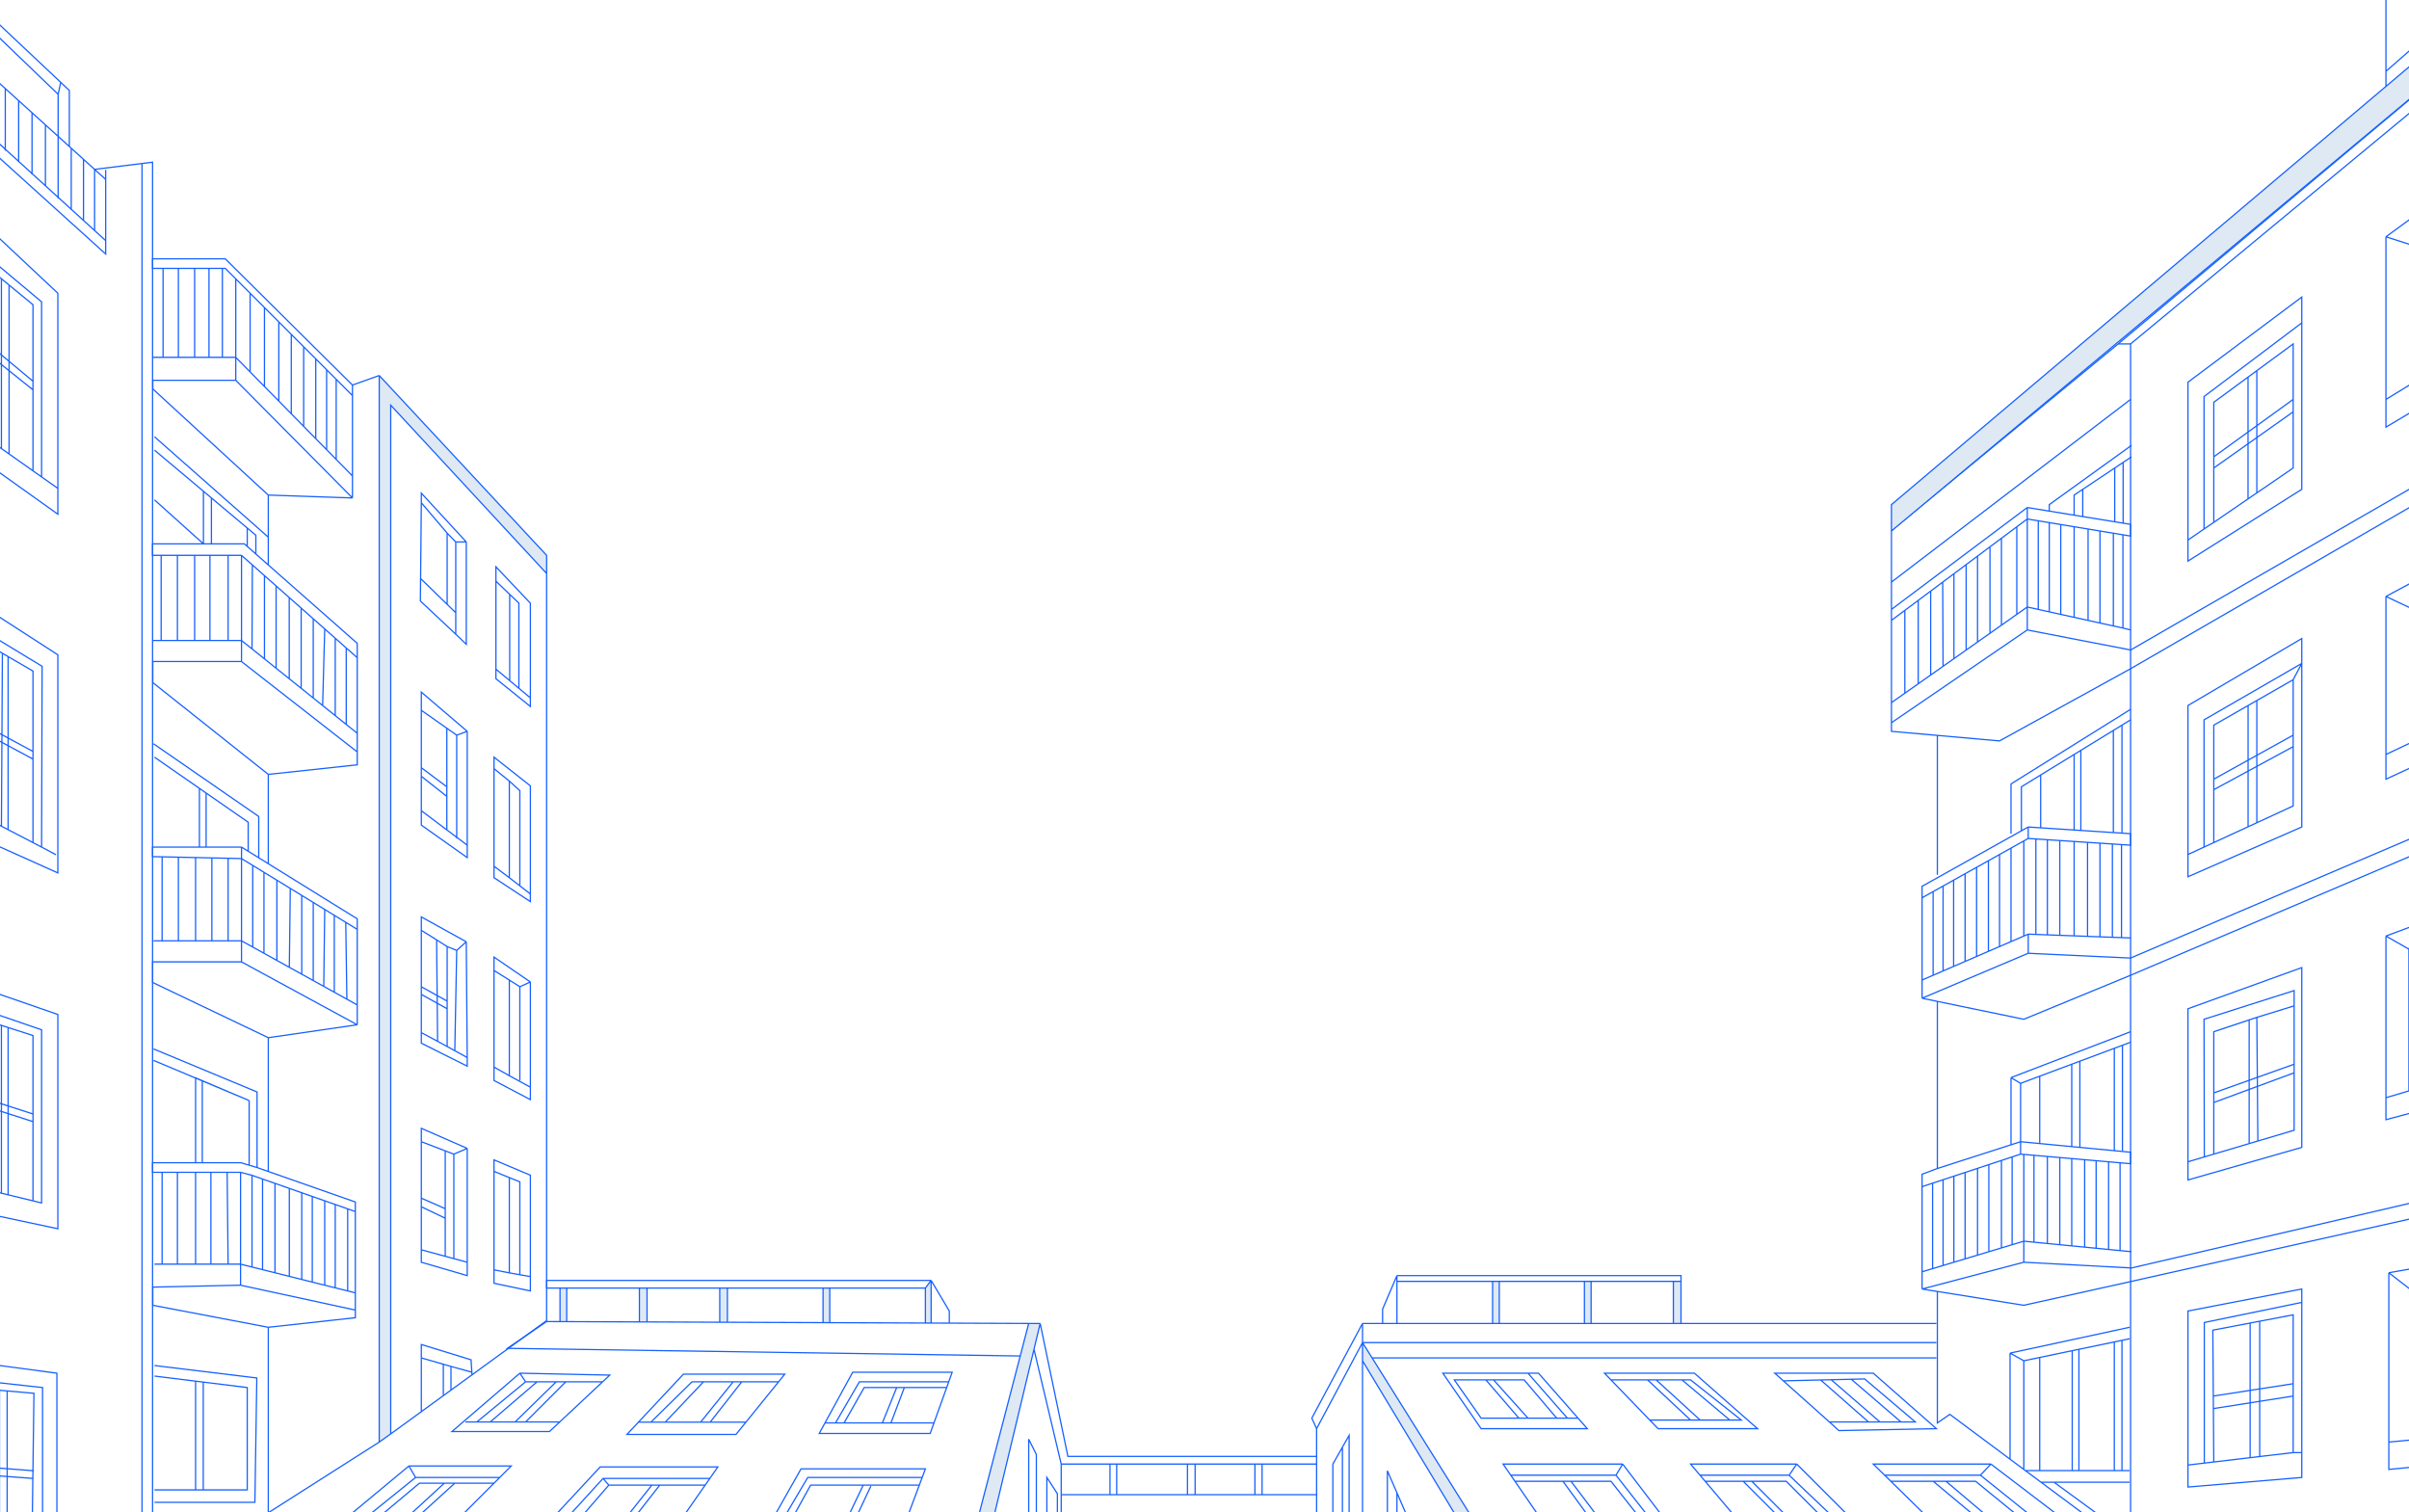 <svg width="1440" height="904" viewBox="0 0 1440 904" fill="none" xmlns="http://www.w3.org/2000/svg">
<path opacity="0.2" d="M1529.91 -109.087V1013.09H-115.986V-109.087H1529.91Z" stroke="#1560FF" stroke-width="0.743"/>
<path d="M244.417 876.239H305.594L298.733 883.1M244.417 876.239L184.523 925.981M244.417 876.239L248.419 883.1M184.523 925.981L176.95 932.27H249.562L255.852 925.981M184.523 925.981H195.246M255.852 925.981H228.408M255.852 925.981L295.302 886.53M228.408 925.981L271.861 886.53M228.408 925.981H222.69M222.69 925.981L265.571 886.53M222.69 925.981H203.606M203.606 925.981L250.706 886.53H295.302M203.606 925.981H195.246M295.302 886.53L298.733 883.1M195.246 925.981L248.419 883.1M248.419 883.1H298.733" stroke="#1560FF" stroke-width="0.743"/>
<path d="M1273.57 917.405V205.575L1532 -8.259M1130.63 317.067L1266.13 205.575L1532 -17.407" stroke="#1560FF" stroke-width="0.743"/>
<path d="M279.293 686.418L251.849 674.411V682.415M279.293 686.418V754.456M279.293 686.418L271.289 689.848M279.293 754.456V762.46L251.849 754.456V747.023M279.293 754.456L271.289 752.288M251.849 747.023L266.143 750.894M251.849 747.023V721.294M271.289 752.288V689.848M271.289 752.288L266.143 750.894M271.289 689.848L266.143 687.881M251.849 682.415L266.143 687.881M251.849 682.415V716.149M266.143 687.881V722.438M266.143 750.894V728.155M266.143 728.155L251.849 721.294M266.143 728.155V722.438M251.849 721.294V716.149M266.143 722.438L251.849 716.149" stroke="#1560FF" stroke-width="0.743"/>
<path d="M278.722 323.928V385.105L272.432 379.073M278.722 323.928L251.849 294.769V300.486M278.722 323.928H272.432M272.432 379.073L251.278 359.223L251.849 300.486M272.432 379.073V366.237M272.432 323.928L267.287 318.647M272.432 323.928V366.237M251.849 300.486L267.287 318.647M267.287 361.231V318.647M272.432 366.237L251.278 345.654" stroke="#1560FF" stroke-width="0.743"/>
<path d="M295.302 700.14V693.279L317.029 702.427V763.032M295.302 700.14V759.03M295.302 700.14L304.45 703.867M310.74 761.889V706.429L304.45 703.867M317.029 763.032L304.45 760.809M317.029 763.032V767.035V771.609L295.302 767.035V759.03M295.302 759.03L304.45 760.809M304.45 760.809V703.867" stroke="#1560FF" stroke-width="0.743"/>
<path d="M295.302 459.433V452.572L317.029 469.724V534.332M295.302 459.433V517.751M295.302 459.433L304.45 466.866M310.74 529.186V472.583L304.45 466.866M317.029 534.332L304.45 524.612M317.029 534.332V538.906L295.302 524.612V517.751M295.302 517.751L304.45 524.612M304.45 524.612V466.866" stroke="#1560FF" stroke-width="0.743"/>
<path d="M317.029 586.933L295.302 572.068V580.072M317.029 586.933V649.826M317.029 586.933L310.74 589.792M295.302 580.072V637.819M295.302 580.072L304.45 585.79M310.74 589.792V645.823M310.74 589.792L304.45 585.79M317.029 649.826L304.45 642.965M317.029 649.826V645.823V657.258L295.302 645.823V637.819M295.302 637.819L304.45 642.965M304.45 642.965V585.79" stroke="#1560FF" stroke-width="0.743"/>
<path d="M278.722 562.92L251.849 548.054V556.059M278.722 562.92L279.293 632.102M278.722 562.92L273.004 568.065M251.849 556.059L260.997 561.776M251.849 556.059V589.792M267.287 565.778L260.997 561.776M267.287 565.778L273.004 568.065M267.287 565.778V598.368M267.287 625.241V602.942M279.293 632.102V637.247L251.849 623.525V617.236M279.293 632.102L271.861 628.025M251.849 617.236L261.569 622.382M251.849 617.236V594.366M261.569 622.382L260.997 561.776M261.569 622.382L271.861 628.025M273.004 568.065L271.861 628.025M267.287 602.942L251.849 594.366M267.287 602.942V598.368M251.849 594.366V589.792M267.287 598.368L251.849 589.792" stroke="#1560FF" stroke-width="0.743"/>
<path d="M-39.172 239.881V254.746L34.584 307.347V291.91M-39.172 239.881V106.091L34.584 175.273V291.91M-39.172 239.881L-31.739 245.124M34.584 291.91L24.864 285.053M24.864 285.053V180.419L-31.739 132.963V139.824M24.864 285.053L19.719 281.423M-31.739 245.124V191.854M-31.739 245.124L0.851 268.114M-31.739 191.854L19.719 233.02M-31.739 191.854V184.993M19.719 227.874L-31.739 184.993M-31.739 184.993V139.824M-31.739 139.824L0.851 166.62M19.719 281.423V182.134L5.425 170.381M19.719 281.423L5.425 271.34M0.851 166.62C0.851 206.256 0.851 228.478 0.851 268.114M0.851 166.62L5.425 170.381M0.851 268.114L5.425 271.34M5.425 271.34V170.381" stroke="#1560FF" stroke-width="0.743"/>
<path d="M226.693 224.443V861.945L233.554 857.044V242.168L326.749 342.796V331.933L226.693 224.443Z" fill="#DEE9F4"/>
<path d="M226.693 224.443V861.945M226.693 224.443L326.749 331.933V342.796M226.693 224.443L210.683 230.161M226.693 861.945L233.554 857.044M226.693 861.945L160.369 904.194M-11.156 1013.46L160.369 904.194M233.554 857.044L234.697 856.228L326.749 789.333V342.796M233.554 857.044V242.168L326.749 342.796M160.369 904.194V793.335M160.369 793.335L212.399 787.617V783.043M160.369 793.335L91.331 780.185V769.321L143.788 768.178M212.399 724.153V718.436L160.369 700.203M212.399 724.153V772.752M212.399 724.153L207.825 722.55M143.788 700.711H135.784M143.788 700.711V755.599M143.788 700.711L150.649 702.515M212.399 772.752V783.043M212.399 772.752L207.825 771.608M143.788 755.599H136.356M143.788 755.599L150.649 757.315M143.788 755.599V768.178M92.331 755.599H96.905M212.399 783.043L143.788 768.178M96.905 755.599V700.711M96.905 755.599H106.053M96.905 700.711H91.187V694.994H116.916M96.905 700.711H106.053M106.053 700.711V755.599M106.053 700.711H116.916M106.053 755.599H116.916M116.916 755.599V700.711M116.916 755.599H126.064M116.916 700.711H126.064M126.064 755.599V700.711M126.064 755.599H136.356M126.064 700.711H135.784M136.356 755.599L135.784 700.711M150.649 757.315V702.515M150.649 757.315L156.939 758.887M150.649 702.515L156.939 704.719M156.939 758.887V704.719M156.939 758.887L164.371 760.745M156.939 704.719L164.371 707.323M164.371 760.745V707.323M164.371 760.745L172.948 762.889M164.371 707.323L172.948 710.328M172.948 762.889V710.328M172.948 762.889L180.381 764.747M172.948 710.328L180.381 712.933M180.381 764.747V712.933M180.381 764.747L186.67 766.32M180.381 712.933L186.67 715.137M186.67 766.32V715.137M186.67 766.32L194.103 768.178M186.67 715.137L194.103 717.742M194.103 768.178V717.742M194.103 768.178L200.392 769.75M194.103 717.742L200.392 719.946M200.392 769.75V719.946M200.392 769.75L207.825 771.608M200.392 719.946L207.825 722.55M207.825 771.608V722.55M120.918 694.994H144.049L153.662 697.853M120.918 694.994V645.945M120.918 694.994H116.916M116.916 694.994V644.247L148.934 657.83M148.934 657.83L91.759 633.817M148.934 657.83V696.196M153.662 697.853V652.684L91.759 626.956M153.662 697.853L160.369 700.203M160.369 700.203V620.24M160.369 620.24L91.235 587.222V574.926H144.36M160.369 620.24L213.542 612.521M213.542 612.521L144.36 574.926M213.542 612.521V600.655M144.36 574.926V562.348M144.36 562.348V513.177M144.36 562.348L151.072 566.064M144.36 562.348H136.356M91.759 562.348H96.905M213.542 600.655V555.487M213.542 600.655L207.347 597.225M144.36 506.316V513.177M144.36 506.316L148.362 508.797M144.36 506.316H123.205M144.36 513.177L151.072 517.282M144.36 513.177L136.356 513.001M213.542 555.487V549.198L160.369 516.239M213.542 555.487L206.681 551.291M207.347 597.225L206.681 551.291M207.347 597.225L199.82 593.057M206.681 551.291L199.82 547.095M199.82 593.057V547.095M199.82 593.057L193.531 589.574M199.82 547.095L194.103 543.598M193.531 589.574L194.103 543.598M193.531 589.574L187.242 586.092M194.103 543.598L187.242 539.402M187.242 586.092V539.402M187.242 586.092L180.381 582.293M187.242 539.402L180.381 535.206M180.381 582.293V535.206M180.381 582.293L172.948 578.177M180.381 535.206L173.52 531.01M172.948 578.177L173.52 531.01M172.948 578.177L165.515 574.062M173.52 531.01L165.515 526.115M165.515 574.062V526.115M165.515 574.062L157.784 569.781M165.515 526.115L157.784 521.387M157.784 569.781V521.387M157.784 569.781L151.072 566.064M157.784 521.387L151.072 517.282M151.072 566.064V517.282M92.331 452.572L119.203 471.218M148.362 508.797V491.451L123.205 473.995M148.362 508.797L154.652 512.695M154.652 512.695V488.02L91.759 444.567M154.652 512.695L160.369 516.239M160.369 516.239V462.863M160.369 462.863L91.331 407.98V395.397H144.36M160.369 462.863L213.542 457.146V449.428M213.542 393.11V384.533L160.369 337.669M213.542 393.11V438.278M213.542 393.11L206.967 387.295M144.36 331.933H136.356M144.36 331.933V382.818M144.36 331.933L150.847 337.669M213.542 438.278V449.428M213.542 438.278L206.967 433.007M144.36 382.818H136.356M144.36 382.818V395.397M144.36 382.818L150.649 387.86M91.331 382.818H96.333M144.36 395.397L145.066 395.968L213.542 449.428M136.356 562.348V513.001M136.356 562.348H126.636M136.356 513.001L126.636 512.788M126.636 562.348V512.788M126.636 562.348H116.916M126.636 512.788L116.916 512.574M116.916 562.348V512.574M116.916 562.348H106.625M116.916 512.574L106.625 512.348M106.625 562.348H106.053H96.905M106.625 562.348V512.348M106.625 512.348L96.905 512.134M96.905 562.348V512.134M96.905 512.134L91.187 512.034V506.316H119.203M123.205 506.316V473.995M123.205 506.316H119.203M123.205 473.995L119.203 471.218M119.203 506.316V471.218M92.331 816.205L153.508 823.638L152.365 897.965H92.331M92.331 890.533H116.916M92.331 822.494L116.916 825.536M116.916 825.536V890.533M116.916 825.536L121.49 826.102M116.916 890.533H121.49M121.49 826.102L147.791 829.355V890.533H121.49M121.49 826.102V890.533M160.369 337.669V321.069M160.369 337.669L152.936 331.118M160.369 295.912L91.331 232.448V227.302H140.93M160.369 295.912V321.069M160.369 295.912L210.683 297.627M160.369 321.069L92.331 261.035M92.331 269.04L121.612 293.625M152.936 331.118V319.926L147.791 315.605M152.936 331.118L147.791 326.583M147.791 326.583L146.075 325.071H126.379M147.791 326.583V315.605M147.791 315.605L126.379 297.627M126.379 297.627V325.071M126.379 297.627L121.612 293.625M126.379 325.071H121.612M121.612 293.625V325.071M121.612 325.071H91.187V331.933H96.333M121.612 325.071L92.331 298.771M140.93 227.302V213.58M140.93 227.302L210.683 297.627M140.93 213.58H132.925M140.93 213.58V166.696M140.93 213.58L149.506 222.297M91.331 213.58H97.477M210.683 284.477V297.627M210.683 284.477V236.45M210.683 284.477L200.964 274.598M210.683 236.45V230.161M210.683 236.45L200.964 226.73M210.683 230.161L134.64 154.69H91.187V160.407H97.477M97.477 213.58V160.407M97.477 213.58H106.625M97.477 160.407H106.625M106.625 213.58V160.407M106.625 213.58H116.344M106.625 160.407H116.344M116.344 213.58V160.407M116.344 213.58H124.921M116.344 160.407H124.921M124.921 213.58V160.407M124.921 213.58H132.925M124.921 160.407H132.925M132.925 213.58V160.407M132.925 160.407H134.64L140.93 166.696M140.93 166.696L149.506 175.273M149.506 222.297V175.273M149.506 222.297L158.082 231.014M149.506 175.273L158.082 183.849M158.082 231.014V183.849M158.082 231.014L166.658 239.731M158.082 183.849L166.658 192.425M166.658 239.731V192.425M166.658 239.731L174.119 247.313M166.658 192.425L174.119 199.886M174.119 247.313V199.886M174.119 247.313L181.524 254.84M174.119 199.886L181.524 207.291M181.524 254.84V207.291M181.524 254.84L188.745 262.179M181.524 207.291L188.745 214.511M188.745 262.179V214.511M188.745 262.179L195.246 268.787M188.745 214.511L195.246 221.013M195.246 268.787V221.013M195.246 268.787L200.964 274.598M195.246 221.013L200.964 226.73M200.964 274.598V226.73M96.333 331.933V382.818M96.333 331.933H106.053M96.333 382.818H106.053M106.053 331.933V382.818M106.053 331.933H116.344M106.053 382.818H116.344M116.344 331.933V382.818M116.344 331.933H125.492M116.344 382.818H125.492M125.492 331.933V382.818M125.492 331.933H136.356M125.492 382.818H136.356M136.356 331.933V382.818M150.649 387.86L150.847 337.669M150.649 387.86L158.082 393.818M150.847 337.669L158.082 344.067M158.082 393.818V344.067M158.082 393.818L165.043 399.399M158.082 344.067L165.043 350.223M165.043 399.399V350.223M165.043 399.399L172.889 405.688M165.043 350.223L172.889 357.16M172.889 405.688V357.16M172.889 405.688L180.021 411.406M172.889 357.16L180.021 363.467M180.021 411.406V363.467M180.021 411.406L187.242 417.194M180.021 363.467L187.242 369.852M187.242 417.194V369.852M187.242 417.194L192.859 421.697M187.242 369.852L194.103 375.919M194.103 375.919L192.859 421.697M194.103 375.919L200.392 381.481M192.859 421.697L200.392 427.736M200.392 427.736V381.481M200.392 427.736L206.967 433.007M200.392 381.481L206.967 387.295M206.967 433.007V387.295" stroke="#1560FF" stroke-width="0.743"/>
<path d="M251.849 843.649V811.631M282.152 821.922L281.58 812.774L251.849 803.626V811.631M251.849 811.631L265 815.424M282.152 820.207L269.574 816.744M265 815.424V833.929M265 815.424L269.574 816.744M269.574 816.744V831.07" stroke="#1560FF" stroke-width="0.743"/>
<path d="M63.172 101.517V107.234M63.172 107.234L56.539 101.231M63.172 107.234V143.826M-27.165 61.494V25.474L-19.584 32.335M-19.584 32.335L-11.372 39.768M-19.584 32.335V68.474M-19.584 69.499V68.474M-11.372 39.768L3.158 52.918M-11.372 39.768V75.951M-11.372 76.932V75.951M-3.151 47.208V83.221M3.158 52.918L11.142 60.145M3.158 52.918V89.181M3.158 90.082V89.181M11.142 60.145L19.147 67.389M11.142 60.145V96.451M11.142 96.943V96.451M19.147 67.389L27.151 74.634M19.147 67.389V103.74M19.147 104.376V103.74M27.151 74.634L34.744 81.506M27.151 74.634V111.028M27.151 111.237V111.028M34.744 81.506V56.349M34.744 81.506L41.445 87.571M34.744 81.506V117.942M34.744 118.669V117.942M42.589 88.606L49.906 95.228M42.589 88.606L41.445 87.571M42.589 88.606V125.085M42.589 125.53V125.085M49.906 95.228L56.539 101.231M49.906 95.228V131.747M49.906 131.82V131.747M56.539 101.231V137.537M56.539 101.231L84.898 97.721M63.172 143.826V151.831L-115.786 -9.974V-19.122L-113.902 -17.407M63.172 143.826L49.906 131.747M-107.623 -11.69L-108.353 -79.728M-107.623 -11.69L-113.902 -17.407M-107.623 -11.69L-36.668 52.918M-113.902 -17.407V-77.441L-116.358 -78.013M34.744 56.349L36.3 49.215M34.744 56.349L-36.668 -12.275M41.445 87.571V54.062L36.3 49.215M36.3 49.215L-115.786 -94.022V-88.304L-36.668 -12.275M-36.668 52.918V-12.275M-36.668 52.918L-19.584 68.474M84.898 97.721L91.188 96.943V947.708L84.898 952.282V97.721ZM49.906 131.747L42.589 125.085M42.589 125.085L34.744 117.942M34.744 117.942L27.151 111.028M27.151 111.028L19.147 103.74M19.147 103.74L11.142 96.451M11.142 96.451L3.158 89.181M3.158 89.181L-11.372 75.951M-11.372 75.951L-19.584 68.474" stroke="#1560FF" stroke-width="0.743"/>
<path d="M24.864 506.316L25.171 398.256L-32.311 363.379V370.812M24.864 506.316L19.719 503.641M24.864 506.316L33.441 510.89M-32.311 370.812V421.126M-32.311 370.812L1.423 390.458M19.719 503.641V453.715M19.719 503.641L4.853 495.911M-32.311 425.7V476.585L0.851 493.829M-32.311 425.7L19.719 453.715M-32.311 425.7V421.126M19.719 453.715V449.141M19.719 449.141V401.114L4.853 392.456M19.719 449.141L-32.311 421.126M1.423 390.458L0.851 493.829M1.423 390.458L4.853 392.456M0.851 493.829L4.853 495.911M4.853 495.911V392.456M-38.028 344.511L34.584 391.395V521.754L-38.028 489.164V344.511Z" stroke="#1560FF" stroke-width="0.743"/>
<path d="M-31.739 602.37V596.081L24.864 615.521V719.007L19.719 717.76M-31.739 602.37V649.254M-31.739 602.37L0.851 612.871M19.719 717.76V670.409M19.719 717.76L4.853 714.156M-31.739 653.828V705.285L0.851 713.186M-31.739 653.828L19.719 670.409M-31.739 653.828V649.254M19.719 670.409V665.835M19.719 665.835V618.951L4.853 614.161M19.719 665.835L-31.739 649.254M0.851 713.186V612.871M0.851 713.186L4.853 714.156M0.851 612.871L4.853 614.161M4.853 614.161V714.156M-38.028 581.216L34.584 606.373V734.445L-38.028 719.007V581.216Z" stroke="#1560FF" stroke-width="0.743"/>
<path d="M-38.6 936.844V949.995L34.012 945.421V935.129M-38.6 936.844V811.059L34.012 820.779V935.129M-38.6 936.844L-31.739 936.682M34.012 935.129L25.436 935.332M25.436 935.332V829.355L-31.739 823.066V828.212M25.436 935.332L18.944 935.485M-31.739 936.682V879.874M-31.739 936.682L-0.293 935.94M-31.739 879.874L19.719 883.672M-31.739 879.874V875.095M-31.739 875.095L20.29 879.098M-31.739 875.095V828.212M-31.739 828.212L-0.293 830.976M18.944 935.485L20.29 832.786L4.281 831.378M18.944 935.485L4.281 935.831M4.281 831.378V935.831M4.281 831.378L-0.293 830.976M4.281 935.831L-0.293 935.94M-0.293 935.94V830.976" stroke="#1560FF" stroke-width="0.743"/>
<path d="M279.293 437.135L251.849 413.693V424.556M279.293 437.135V505.173M279.293 437.135L273.004 439.422M251.849 424.556L267.096 435.27M251.849 424.556V458.861M273.004 439.422V501.171M273.004 439.422L267.096 435.27M251.849 484.59V493.166L279.293 512.606V505.173M251.849 484.59L267.096 496.025M251.849 484.59V464.007M279.293 505.173L267.096 496.025M267.096 496.025V476.014M267.096 435.27V470.296M251.849 464.007L267.096 476.014M251.849 464.007V458.861M267.096 476.014V470.296M251.849 458.861L267.096 470.296" stroke="#1560FF" stroke-width="0.743"/>
<path d="M317.029 417.123V360.52L296.446 338.793V347.37M317.029 417.123V422.269L296.446 405.688V399.971M317.029 417.123L310.168 411.406M296.446 399.971V347.37M296.446 399.971L304.679 406.832M310.168 411.406V360.52L304.679 355.26M310.168 411.406L304.679 406.832M296.446 347.37L304.679 355.26M304.679 406.832V355.26" stroke="#1560FF" stroke-width="0.743"/>
<path d="M312.455 926.646L358.767 876.811H429.092L424.31 883.672M312.455 926.646L306.166 933.414H389.641L394.358 926.646M312.455 926.646H321.317M394.358 926.646L421.521 887.674M394.358 926.646H363.912M421.521 887.674L424.31 883.672M421.521 887.674H394.358M363.912 887.674L330.179 926.646M363.912 887.674H389.641M363.912 887.674L360.482 883.672M330.179 926.646H321.317M330.179 926.646H358.767M321.317 926.646L360.482 883.672M360.482 883.672H424.31M358.767 926.646L389.641 887.674M358.767 926.646H363.912M389.641 887.674H394.358M363.912 926.646L394.358 887.674" stroke="#1560FF" stroke-width="0.743"/>
<path d="M451.667 925.981L478.834 877.954H553.162L551.239 883.1M451.667 925.981L446.816 934.557H532.007L535.212 925.981M451.667 925.981H457.532M535.212 925.981H503.991H502.848M535.212 925.981L549.529 887.674M463.397 925.981L484.552 887.674H515.998M463.397 925.981H457.532M463.397 925.981H497.702M549.529 887.674L551.239 883.1M549.529 887.674H515.998M457.532 925.981L482.837 883.1H551.239M497.702 925.981L515.998 887.674M497.702 925.981H502.848M502.848 925.981L520.572 888.246" stroke="#1560FF" stroke-width="0.743"/>
<path d="M493.137 850.51H499.417M558.281 850.51L556.021 856.799H489.698L509.709 820.207H569.171L567.116 825.925M558.281 850.51L565.883 829.355M558.281 850.51H532.579M567.116 825.925H513.711L499.417 850.51M567.116 825.925L565.883 829.355M499.417 850.51H504.563M504.563 850.51L516.57 829.355H536.009M504.563 850.51H527.433M565.883 829.355H540.583M527.433 850.51L536.009 829.355M527.433 850.51H532.579M536.009 829.355H540.583M532.579 850.51L540.583 829.355" stroke="#1560FF" stroke-width="0.743"/>
<path d="M381.637 850.045L408.509 821.351H469.114L465.412 825.925M381.637 850.045L374.776 857.371H439.955L445.886 850.045M381.637 850.045H389.069M445.886 850.045L465.412 825.925M445.886 850.045H424.518M389.069 850.045L413.655 825.925H420.516M389.069 850.045H397.646M465.412 825.925H443.386M397.646 850.045L420.516 825.925M397.646 850.045H418.8M420.516 825.925H438.24M418.8 850.045L438.24 825.925M418.8 850.045H424.518M438.24 825.925H443.386M424.518 850.045L443.386 825.925" stroke="#1560FF" stroke-width="0.743"/>
<path d="M310.74 820.779L364.484 821.923L360.211 825.925M310.74 820.779L270.145 855.656H328.464L334.569 849.938M310.74 820.779L314.17 825.925M278.15 849.938H285.011M334.569 849.938L360.211 825.925M334.569 849.938H314.17M285.011 849.938L314.17 825.925M285.011 849.938H293.015M314.17 825.925H321.031M360.211 825.925H338.184M307.881 849.938L332.466 825.925M307.881 849.938H314.17M307.881 849.938H293.015M314.17 849.938L338.184 825.925M338.184 825.925H321.031M293.015 849.938L321.031 825.925" stroke="#1560FF" stroke-width="0.743"/>
<path d="M553.162 769.893V790.803L556.592 790.817V765.319L553.162 769.893Z" fill="#DEE9F4"/>
<path d="M947.098 765.891V791.048H951.1V765.891H947.098Z" fill="#DEE9F4"/>
<path d="M892.21 765.891V791.048H896.212V765.891H892.21Z" fill="#DEE9F4"/>
<path d="M1004.84 791.048V765.891H1000.27V791.048H1004.84Z" fill="#DEE9F4"/>
<path d="M609.851 810.487L557.164 1012.89H568.599L618.072 806.485L621.772 791.048H614.911L609.851 810.487Z" fill="#DEE9F4"/>
<path d="M814.452 802.483V813.346L935.091 1013.46H946.526L820.179 811.631L814.452 802.483Z" fill="#DEE9F4"/>
<path d="M495.987 769.893H491.985V790.56L495.987 790.576V769.893Z" fill="#DEE9F4"/>
<path d="M434.809 769.893H430.235V790.315L434.809 790.333V769.893Z" fill="#DEE9F4"/>
<path d="M386.782 769.893H382.208V790.125L386.782 790.138V769.893Z" fill="#DEE9F4"/>
<path d="M338.755 769.893H334.753V789.936L338.755 789.952V769.893Z" fill="#DEE9F4"/>
<path d="M556.592 765.319H326.749V769.893H334.753M556.592 765.319L553.162 769.893M556.592 765.319V790.817M556.592 765.319L567.456 783.615V790.86M334.753 769.893H338.755M334.753 769.893V789.936M338.755 769.893H382.208M338.755 769.893V789.952M382.208 769.893H386.782M382.208 769.893V790.125M386.782 769.893H430.235M386.782 769.893V790.138M430.235 769.893H434.809M430.235 769.893V790.315M434.809 769.893H491.985M434.809 769.893V790.333M491.985 769.893H495.987M491.985 769.893V790.56M495.987 769.893H553.162M495.987 769.893V790.576M553.162 769.893V790.803M553.162 790.803L556.592 790.817M553.162 790.803L495.987 790.576M556.592 790.817L567.456 790.86M947.098 765.891V791.048M947.098 765.891H951.1M947.098 765.891H896.212M947.098 791.048H951.1M947.098 791.048H896.212M951.1 791.048V765.891M951.1 791.048H1000.27M951.1 765.891H1000.27M892.21 765.891V791.048M892.21 765.891H896.212M892.21 765.891H835.035M892.21 791.048H896.212M892.21 791.048H835.035M896.212 791.048V765.891M835.035 762.46H1004.84V765.891M835.035 762.46V765.891M835.035 762.46L826.459 782.472V791.048M835.035 765.891V791.048M1000.27 765.891H1004.84M1000.27 765.891V791.048M1004.84 765.891V791.048M1004.84 791.048H1000.27M1004.84 791.048H1157.5M621.772 791.048L638.353 870.521H787.008M621.772 791.048L618.072 806.485M621.772 791.048H614.911M618.072 806.485L634.35 875.095M618.072 806.485L568.599 1012.89H557.164L609.851 810.487M634.35 875.095H663.51M634.35 875.095V893.391M663.51 875.095H667.512M663.51 875.095V893.391M667.512 875.095H709.821M667.512 875.095V893.391M709.821 875.095H714.395M709.821 875.095V893.391M714.395 875.095H750.13M714.395 875.095V893.391M750.13 875.095H754.418M750.13 875.095V893.391M754.418 875.095H787.008M754.418 875.095V893.391M787.008 875.095V870.521M787.008 875.095V893.391M787.008 870.521V853.941M609.851 810.487L614.911 791.048M609.851 810.487L303.307 805.913L326.749 789.904L334.753 789.936M614.911 791.048L567.456 790.86M334.753 789.936L338.755 789.952M338.755 789.952L382.208 790.125M382.208 790.125L386.782 790.138M386.782 790.138L430.235 790.315M430.235 790.315L434.809 790.333M434.809 790.333L491.985 790.56M491.985 790.56L495.987 790.576M634.35 912.831V893.391M634.35 912.831H787.008M634.35 912.831V1013.46M634.35 893.391H663.51M663.51 893.391H667.512M667.512 893.391H709.821M709.821 893.391H714.395M714.395 893.391H750.13M750.13 893.391H754.418M754.418 893.391H787.008M787.008 893.391V912.831M787.008 912.831V1013.46M787.008 853.941L784.149 847.651L814.452 791.048M787.008 853.941L814.452 802.483M814.452 791.048V802.483M814.452 791.048H826.459M814.452 802.483H1157.5M814.452 802.483V813.346M814.452 802.483L820.179 811.631M814.452 813.346V1013.46M814.452 813.346L935.091 1013.46H946.526L820.179 811.631M820.179 811.631H1157.5M657.792 958.571V941.99H675.516M657.792 958.571H696.671M657.792 958.571V963.145M696.671 958.571V941.99H680.662M696.671 958.571V963.145M657.792 963.145V980.869H675.516M657.792 963.145H696.671M696.671 963.145V980.869H680.662M680.662 941.99V980.869M680.662 941.99H675.516M680.662 980.869H675.516M675.516 980.869V941.99M752.703 941.99H732.12V958.571M752.703 941.99V980.869M752.703 941.99H757.849M752.703 980.869H732.12V963.145M752.703 980.869H757.849M757.849 980.869H775.573V963.145M757.849 980.869V941.99M757.849 941.99H775.573V958.571M732.12 958.571H775.573M732.12 958.571V963.145M775.573 958.571V963.145M732.12 963.145H775.573M797.871 1013.46V976.867L806.447 961.43V1013.46M802.445 1013.46V969.434M802.445 917.169L796.728 928.268V875.095L806.447 857.943V909.4L802.445 917.169ZM802.445 917.169V865.006M826.459 791.048H835.035M829.317 1013.46V996.878L837.322 1013.46M898.499 1013.46V999.737L905.932 1013.46M878.488 1013.46V972.293L872.199 960.054M857.333 1001.45V931.127L864.678 945.421M857.333 1001.45L861.907 1013.46M857.333 1001.45L864.194 1006.03M869.34 1013.46L864.194 1006.03M864.194 1006.03L864.678 945.421M864.678 945.421L872.199 960.054M872.199 960.054V1013.46M829.317 937.416V879.098L835.035 892.273M829.317 937.416L842.468 972.293V956.284M829.317 937.416H835.035M842.468 956.284V909.4L835.035 892.273M842.468 956.284L835.035 937.416M835.035 937.416V892.273M943.283 847.651L948.813 853.941H885.349L862.479 820.779H913.365M943.283 847.651L919.654 820.779H913.365M943.283 847.651H936.9M930.517 847.651L911.078 824.781H892.782M930.517 847.651H936.9M930.517 847.651H913.365M936.9 847.651L913.365 820.779M907.933 847.651H885.349L869.34 824.781H888.208M907.933 847.651L888.208 824.781M907.933 847.651H913.365M888.208 824.781H892.782M913.365 847.651L892.782 824.781M962.969 824.781L959.105 820.779H1012.85L1050.58 853.941H991.123L986.154 848.795M962.969 824.781L986.154 848.795M962.969 824.781H984.833M986.154 848.795H1010.56M1010.56 848.795L984.833 824.781M1010.56 848.795H1016.28M984.833 824.781H989.979M1016.28 848.795L989.979 824.781M1016.28 848.795H1034M989.979 824.781H1005.42M1005.42 824.781H1010.56L1040.86 848.795H1034M1005.42 824.781L1034 848.795M1066 825.353L1060.88 820.779H1119.77L1157.5 853.941L1099.18 855.084L1093.55 849.938M1066 825.353L1093.55 849.938M1066 825.353L1088.32 824.828M1093.55 849.938H1116.91M1136.35 849.938H1144.92L1114.62 824.209L1106.62 824.398M1136.35 849.938L1106.62 824.398M1136.35 849.938H1123.77M1106.62 824.398L1094.61 824.68M1123.77 849.938L1094.61 824.68M1123.77 849.938H1116.91M1094.61 824.68L1088.32 824.828M1116.91 849.938L1088.32 824.828M969.968 875.095H898.499L903.073 881.742M969.968 875.095L1006.2 922.551M969.968 875.095L965.966 881.742M903.073 881.742H965.966M903.073 881.742L905.581 885.387M965.966 881.742L997.984 922.551M905.581 885.387L931.156 922.551M905.581 885.387H934.275M992.266 922.551L962.969 885.387H939.093M931.156 922.551L935.091 928.268H1010.56L1006.2 922.551M931.156 922.551H961.392M1006.2 922.551H967.109M934.275 885.387L961.392 922.551M934.275 885.387H939.093M961.392 922.551H967.109M939.093 885.387L967.109 922.551M1074.03 875.095H1010.56L1016.19 881.742M1074.03 875.095L1121.48 922.551M1074.03 875.095L1069.45 881.742M1016.19 881.742H1069.45M1016.19 881.742L1019.28 885.387M1069.45 881.742L1112.33 922.551M1019.28 885.387H1042.01M1019.28 885.387L1050.75 922.551M1104.9 922.551L1067.74 885.387H1047.15M1042.01 885.387L1079.17 922.551M1042.01 885.387H1047.15M1047.15 885.387L1084.32 922.551M1050.75 922.551L1058.02 931.127H1130.06L1121.48 922.551M1050.75 922.551H1121.48M1190.09 875.095L1259.85 928.268L1176.94 931.127L1169.51 923.843M1190.09 875.095H1119.77L1126.55 881.742M1190.09 875.095L1183.8 881.742M1126.55 881.742H1183.8M1126.55 881.742L1130.27 885.387M1183.8 881.742L1234.69 922.551L1226.68 922.709M1169.51 923.843L1130.27 885.387M1169.51 923.843L1200.96 923.219M1226.68 922.709L1180.94 885.387H1163.22M1226.68 922.709L1207.82 923.083M1130.27 885.387H1155.61M1155.61 885.387L1200.96 923.219M1155.61 885.387H1163.22M1200.96 923.219L1207.82 923.083M1163.22 885.387L1207.82 923.083M1039.15 962.001H954.531L960.629 970.578M1039.15 962.001L1084.32 1013.46M1039.15 962.001L1037.43 970.578M964.695 976.295L991.123 1013.46M964.695 976.295L960.629 970.578M964.695 976.295H1003.7M1066.59 1013.46L1036.29 976.295H1009.42M960.629 970.578H1037.43M1037.43 970.578L1074.03 1013.46M1003.7 976.295L1031.15 1013.46M1003.7 976.295H1009.42M1009.42 976.295L1037.43 1013.46M1163.22 962.001H1088.32L1096.32 970.578M1163.22 962.001L1219.82 1013.46M1163.22 962.001L1162.08 969.434M1096.32 970.578L1162.08 969.434M1096.32 970.578L1101.66 976.295M1162.08 969.434L1207.82 1013.46M1101.66 976.295L1136.35 1013.46M1101.66 976.295L1132.35 975.692M1197.52 1013.46L1159.79 975.152L1132.35 975.692M1124.91 976.295L1162.08 1013.46M1132.35 975.692L1170.65 1013.46M1289.58 962.001H1212.96L1223.06 970.578M1289.58 962.001L1357.04 1013.46M1289.58 962.001L1286.15 969.434M1223.06 970.578L1286.15 969.434M1223.06 970.578L1230.69 977.05M1286.15 969.434L1342.75 1013.46M1230.69 977.05L1273.57 1013.46M1230.69 977.05L1256.41 976.42M1331.31 1013.46L1286.15 975.692L1263.85 976.238M1256.41 976.42L1299.87 1013.46M1256.41 976.42L1263.85 976.238M1263.85 976.238L1307.87 1013.46M653.79 937.416V985.443H701.245V937.416H653.79ZM726.974 937.416V985.443H780.719V937.416H726.974Z" stroke="#1560FF" stroke-width="0.743"/>
<path d="M1426.22 51.641L1130.63 301.63V317.382L1530.86 -16.264V-36.847L1426.22 51.641Z" fill="#DEE9F4"/>
<path d="M1211.82 376.529L1273.62 388.5L1530.28 240.452V251.318L1273.62 399.681L1195.24 442.852L1158.07 439.563M1211.82 376.529L1130.63 431.989M1211.82 376.529V362.807M1130.63 419.982V431.989M1130.63 419.982V370.811M1130.63 419.982L1138.63 414.345M1211.82 362.807V310.206M1211.82 362.807L1218.39 364.255M1211.82 362.807L1205.56 367.213M1273.62 376.529L1268.99 375.396M1130.63 431.989V437.134L1158.07 439.563M1426.22 51.641L1130.63 301.63V317.382M1426.22 51.641L1530.86 -36.847V-16.264L1130.63 317.382M1426.22 51.641V42.627M1426.22 -51.14L1491.98 -109.459M1426.22 -51.14V42.627M1426.22 -51.14L1457.61 -25.983M1211.82 303.345V310.206M1211.82 303.345L1130.63 364.255M1211.82 303.345L1224.97 305.49M1211.82 310.206L1218.39 311.292M1211.82 310.206L1205.56 314.876M1268.99 375.396V319.648M1268.99 375.396L1263.28 374.137M1268.99 319.648L1273.57 320.404V313.417L1269.12 312.691M1268.99 319.648L1263.28 318.703M1263.28 374.137V318.703M1263.28 374.137L1255.27 372.374M1263.28 318.703L1255.27 317.382M1255.27 372.374V317.382M1255.27 372.374L1248.17 370.811M1255.27 317.382L1248.17 316.209M1248.17 370.811V316.209M1248.17 370.811L1239.83 368.975M1248.17 316.209L1239.83 314.832M1239.83 368.975V314.832M1239.83 368.975L1231.83 367.213M1239.83 314.832L1231.83 313.51M1231.83 367.213V313.51M1231.83 367.213L1224.97 365.702M1231.83 313.51L1224.97 312.377M1224.97 365.702V312.377M1224.97 365.702L1218.39 364.255M1224.97 312.377L1218.39 311.292M1218.39 364.255V311.292M1130.63 370.811V364.255M1130.63 370.811L1138.63 364.836M1130.63 364.255V347.941M1224.97 305.49V301.63L1274.14 266.181M1224.97 305.49L1239.83 307.915M1239.83 307.915V295.912L1244.98 292.482M1239.83 307.915L1244.98 308.754M1274.14 273.042L1269.12 276.391M1244.98 308.754V292.482M1244.98 308.754L1264.09 311.872M1244.98 292.482L1264.09 279.739M1264.09 311.872V279.739M1264.09 311.872L1269.12 312.691M1264.09 279.739L1269.12 276.391M1269.12 312.691V276.391M1130.63 347.941L1273.57 238.737M1130.63 347.941V317.382M1273.57 205.576H1266.13M1307.87 322.784V228.445L1375.91 177.56V192.997M1307.87 322.784V335.363L1375.91 292.482V192.997M1307.87 322.784L1317.48 316.209M1323.31 312.219L1317.48 316.209M1323.31 312.219V279.739M1323.31 312.219L1343.79 298.199M1317.48 316.209V237.022L1375.91 192.997M1323.31 279.739L1370.76 246.17M1323.31 279.739V273.042M1370.76 246.17V279.739L1349.04 294.61M1370.76 246.17V238.737M1323.31 273.042V240.452L1343.79 225.398M1323.31 273.042L1370.76 238.737M1370.76 238.737V205.576L1349.04 221.543M1349.04 294.61V221.543M1349.04 294.61L1343.79 298.199M1349.04 221.543L1343.79 225.398M1343.79 298.199V225.398M1426.22 141.539L1530.86 64.925M1426.22 141.539V238.737M1426.22 141.539L1440.52 146.113M1530.86 192.997L1426.22 255.318V238.737M1426.22 238.737L1440.52 229.989M1530.86 174.701L1520.56 181M1440.52 229.989V146.113M1440.52 229.989L1448.02 225.398M1440.52 146.113L1530.86 81.506M1448.02 225.398V150.116L1479.4 127.375M1448.02 225.398L1479.4 206.194M1530.86 90.082L1520.56 97.541M1479.4 127.375V206.194M1479.4 127.375L1485.12 123.232M1479.4 206.194L1485.12 202.695M1485.12 123.232V202.695M1485.12 123.232L1515.99 100.856M1485.12 202.695L1515.99 183.799M1515.99 100.856V183.799M1515.99 100.856L1520.56 97.541M1515.99 183.799L1520.56 181M1520.56 97.541V181M1426.22 42.627L1450.24 21.631M1530.86 -48.853L1457.61 15.183M1450.24 21.631V-31.129L1530.86 -101.454M1450.24 21.631L1457.61 15.183M1457.61 15.183V-25.983M1457.61 -25.983L1530.86 -90.019M1205.56 367.213V314.876M1205.56 367.213L1196.38 373.678M1205.56 314.876L1196.38 321.729M1196.38 373.678V321.729M1196.38 373.678L1189.52 378.51M1196.38 321.729L1189.52 326.851M1189.52 378.51V326.851M1189.52 378.51L1182.09 383.744M1189.52 326.851L1182.09 332.399M1182.09 383.744V332.399M1182.09 383.744L1175.28 388.536M1182.09 332.399L1175.28 337.478M1175.28 388.536V337.478M1175.28 388.536L1167.98 393.681M1175.28 337.478L1167.98 342.933M1167.98 393.681V342.933M1167.98 393.681L1161.48 398.255M1167.98 342.933L1161.27 347.941M1161.48 398.255L1161.27 347.941M1161.48 398.255L1154.07 403.474M1161.27 347.941L1154.07 353.313M1154.07 403.474V353.313M1154.07 403.474L1146.64 408.708M1154.07 353.313L1146.64 358.861M1146.64 408.708V358.861M1146.64 408.708L1138.63 414.345M1146.64 358.861L1138.63 364.836M1138.63 414.345V364.836M1158.07 439.563V522.897M1212.39 494.309V501.17M1212.39 494.309L1208.3 496.596M1212.39 494.309L1219.82 494.796M1148.93 596.653L1212.39 569.781M1148.93 596.653V585.789M1148.93 596.653L1158.07 598.545M1212.39 569.781L1273.57 572.639L1530.28 463.228V473.726L1273.57 582.931L1209.75 609.231L1158.07 598.545M1212.39 569.781V558.345M1212.39 558.345L1209.75 559.489M1212.39 558.345L1216.96 558.516M1148.93 585.789V536.619M1148.93 585.789L1155.54 582.931M1273.57 560.633L1268.14 560.429M1148.93 536.619V529.758L1208.3 496.596M1148.93 536.619L1155.54 532.926M1212.39 501.17L1209.75 502.647M1212.39 501.17L1216.96 501.47M1155.54 582.931V532.926M1155.54 582.931L1161.5 580.35M1155.54 532.926L1161.5 529.593M1161.5 580.35V529.593M1161.5 580.35L1167.79 577.63M1161.5 529.593L1167.79 526.08M1167.79 577.63V526.08M1167.79 577.63L1174.65 574.664M1167.79 526.08L1174.65 522.248M1174.65 574.664V522.248M1174.65 574.664L1181.52 571.697M1174.65 522.248L1181.52 518.416M1181.52 571.697V518.416M1181.52 571.697L1188.59 568.637M1181.52 518.416L1188.59 514.464M1188.59 568.637V514.464M1188.59 568.637L1195.24 565.763M1188.59 514.464L1195.24 510.751M1195.24 565.763V510.751M1195.24 565.763L1202.1 562.796M1195.24 510.751L1202.1 506.919M1202.1 562.796V506.919M1202.1 562.796L1209.75 559.489M1202.1 506.919L1209.75 502.647M1209.75 559.489V502.647M1216.96 558.516V501.47M1216.96 558.516L1223.83 558.773M1216.96 501.47L1223.83 501.919M1223.83 558.773V501.919M1223.83 558.773L1231.26 559.051M1223.83 501.919L1239.83 502.966M1231.26 559.051V502.647M1231.26 559.051L1239.83 559.371M1239.83 559.371V502.966M1239.83 559.371L1247.84 559.671M1239.83 502.966L1247.84 503.49M1247.84 559.671V503.49M1247.84 559.671L1255.27 559.948M1247.84 503.49L1255.27 503.976M1255.27 559.948V503.976M1255.27 559.948L1262.7 560.226M1255.27 503.976L1262.7 504.462M1262.7 560.226V504.462M1262.7 560.226L1268.14 560.429M1262.7 504.462L1268.14 504.817M1268.14 560.429V504.817M1268.14 504.817L1273.57 505.173V498.312L1268.42 497.975M1158.07 598.545V698.424M1158.07 698.424L1148.93 701.855V709.288M1158.07 698.424L1202.1 684.255M1148.93 770.465L1209.75 754.456M1148.93 770.465V760.173M1148.93 770.465L1158.07 771.927M1209.75 754.456L1274.14 757.886L1530.28 698.341V708.5L1274.14 765.891L1209.75 780.185L1158.07 771.927M1209.75 754.456V741.877M1209.75 741.877V690.016M1209.75 741.877L1215.82 742.471M1209.75 741.877L1202.76 743.978M1274.14 748.167L1267.28 747.496M1148.93 760.173V709.288M1148.93 760.173L1155.22 758.281M1207.82 682.415V689.848M1207.82 682.415L1202.1 684.255M1207.82 682.415V647.539M1207.82 682.415L1219.25 683.509M1148.93 709.288L1155.22 707.211M1207.82 689.848L1209.75 690.016M1207.82 689.848L1202.76 691.517M1208.3 496.596V470.296L1219.82 463.228M1273.57 430.273L1268.42 433.429M1202.1 498.312V468.581L1273.57 423.984M1219.82 463.228V494.796M1219.82 463.228L1239.83 450.958M1219.82 494.796L1239.83 496.105M1239.83 496.105V450.958M1239.83 496.105L1243.84 496.367M1239.83 450.958L1243.84 448.503M1243.84 496.367V448.503M1243.84 496.367L1263.28 497.638M1243.84 448.503L1263.28 436.584M1263.28 497.638V436.584M1263.28 497.638L1268.42 497.975M1263.28 436.584L1268.42 433.429M1268.42 497.975V433.429M1202.1 684.255V644.108M1202.1 644.108L1273.57 616.664M1202.1 644.108L1207.82 647.539M1207.82 647.539L1219.25 643.263M1273.57 622.953L1268.71 624.77M1219.25 643.263V683.509M1219.25 643.263L1238.4 636.104M1219.25 683.509L1238.4 685.341M1238.4 636.104V685.341M1238.4 636.104L1243.26 634.284M1238.4 685.341L1243.26 685.806M1243.26 634.284V685.806M1243.26 634.284L1263.85 626.588M1243.26 685.806L1263.85 687.775M1263.85 626.588V687.775M1263.85 626.588L1268.71 624.77M1263.85 687.775L1273.57 688.705V695.566L1267.28 695.019M1268.71 624.77V687.775M1209.75 690.016L1215.82 690.544M1215.82 742.471V690.544M1215.82 742.471L1223.83 743.253M1215.82 690.544L1223.83 691.24M1223.83 743.253V691.24M1223.83 743.253L1231.26 743.978M1223.83 691.24L1231.26 691.886M1231.26 743.978V691.886M1231.26 743.978L1238.4 744.676M1231.26 691.886L1238.4 692.507M1238.4 744.676V692.507M1238.4 744.676L1246.12 745.43M1238.4 692.507L1246.12 693.179M1246.12 745.43V693.179M1246.12 745.43L1252.98 746.1M1246.12 693.179L1252.98 693.776M1252.98 746.1V693.776M1252.98 746.1L1260.42 746.826M1252.98 693.776L1260.42 694.422M1260.42 746.826V694.422M1260.42 746.826L1267.28 747.496M1260.42 694.422L1267.28 695.019M1267.28 747.496V695.019M1202.76 743.978V691.517M1202.76 743.978L1196.38 745.898M1202.76 691.517L1196.38 693.623M1196.38 745.898V693.623M1196.38 745.898L1188.84 748.167M1196.38 693.623L1188.84 696.112M1188.84 748.167V696.112M1188.84 748.167L1182.09 750.198M1188.84 696.112L1182.09 698.341M1182.09 750.198V698.341M1182.09 750.198L1174.65 752.434M1182.09 698.341L1174.65 700.795M1174.65 752.434V700.795M1174.65 752.434L1167.93 754.456M1174.65 700.795L1167.93 703.014M1167.93 754.456V703.014M1167.93 754.456L1161.5 756.389M1167.93 703.014L1161.5 705.135M1161.5 756.389V705.135M1161.5 756.389L1155.22 758.281M1161.5 705.135L1155.22 707.211M1155.22 758.281V707.211M1158.07 771.927V850.51L1165.51 845.364L1201.53 872.174M1391.35 1013.46L1220.05 885.958M1402.21 1013.46L1329.6 960.369M1227.83 885.958L1329.6 960.369M1220.05 885.958H1273M1220.05 885.958L1210.67 878.983M1210.67 878.983H1219.25M1210.67 878.983L1209.75 878.292M1273 878.983H1268.42M1219.25 878.983V811.059M1219.25 878.983H1238.69M1201.53 872.174V808.772M1201.53 872.174L1209.75 878.292M1201.53 808.772L1273 793.335M1201.53 808.772L1209.75 813.346M1209.75 813.346V878.292M1209.75 813.346L1238.69 807.328M1273 800.196L1268.42 801.147M1238.69 807.328V878.983M1238.69 807.328L1242.69 806.496M1238.69 878.983H1242.69M1242.69 878.983V806.496M1242.69 878.983H1263.85M1242.69 806.496L1263.85 802.098M1263.85 802.098V878.983M1263.85 802.098L1268.42 801.147M1263.85 878.983H1268.42M1268.42 878.983V801.147M1530.28 300.486L1426.22 356.518M1426.22 356.518V450.958M1426.22 356.518L1445.66 365.666M1530.28 417.695L1426.22 465.722V450.958M1426.22 450.958L1440.52 444.189M1530.28 401.686L1520.56 406.288M1440.52 444.189V363.379L1530.28 316.209M1440.52 444.189L1445.66 441.753M1445.66 365.666V441.753M1445.66 365.666L1479.51 348.513M1445.66 441.753L1479.51 425.726M1530.28 322.784L1520.56 327.71M1479.51 348.513V425.726M1479.51 348.513L1483.97 346.253M1479.51 425.726L1483.97 423.615M1483.97 346.253V423.615M1483.97 346.253L1516.74 329.645M1483.97 423.615L1516.74 408.097M1516.74 329.645V408.097M1516.74 329.645L1520.56 327.71M1516.74 408.097L1520.56 406.288M1520.56 327.71V406.288M1307.87 510.751V524.04L1375.91 494.309V396.538M1307.87 510.751V421.697L1375.91 381.675V396.538M1307.87 510.751L1317.48 506.318M1370.76 406.288L1375.91 396.538M1370.76 406.288L1349.04 418.714M1370.76 406.288V439.421M1317.48 506.318V430.273L1375.91 396.538M1317.48 506.318L1323.31 503.628M1323.31 503.628L1343.82 494.163M1323.31 503.628V472.011M1343.82 421.697L1323.31 433.429V465.722M1343.82 421.697V494.163M1343.82 421.697L1349.04 418.714M1343.82 494.163L1349.04 491.756M1349.04 418.714V491.756M1349.04 491.756L1370.76 481.731V446.282M1323.31 465.722L1370.76 439.421M1323.31 465.722V472.011M1370.76 439.421V446.282M1323.31 472.011L1370.76 446.282M1307.87 694.422V602.942L1375.91 578.357V685.806L1307.87 705.285V694.422ZM1307.87 694.422L1317.65 691.517M1317.65 691.517L1317.48 609.231L1371.34 592.079V601.227M1317.65 691.517L1323.31 689.833M1323.31 689.833L1344.46 683.543M1323.31 689.833V658.974M1371.34 601.227L1349.04 608.088M1371.34 601.227V636.104M1344.46 609.231V683.543M1344.46 683.543L1349.65 682.003M1349.04 608.088L1323.31 616.664V653.248M1349.04 608.088L1349.65 682.003M1349.65 682.003L1371.34 675.554V641.249M1323.31 653.248L1371.34 636.104M1323.31 653.248V658.974M1371.34 636.104V641.249M1323.31 658.974L1371.34 641.249M1426.22 559.489V656.115M1426.22 559.489L1530.28 520.61M1426.22 559.489L1446.24 570.924M1530.28 641.249L1426.22 669.265V656.115M1426.22 656.115L1439.95 652.043M1530.28 625.24L1521.14 627.954M1439.95 652.043V566.922L1530.28 533.76M1439.95 652.043L1446.24 650.177M1446.24 570.924V650.177M1446.24 570.924L1480.54 558.789M1446.24 650.177L1480.54 639.999M1530.28 541.193L1521.14 544.429M1480.54 558.789V639.999M1480.54 558.789L1485.03 557.202M1480.54 639.999L1485.03 638.668M1485.03 557.202V638.668M1485.03 557.202L1516.56 546.047M1485.03 638.668L1516.56 629.312M1516.56 546.047V629.312M1516.56 546.047L1521.14 544.429M1516.56 629.312L1521.14 627.954M1521.14 544.429V627.954M1307.87 875.667V783.615L1375.91 770.465V778.469M1307.87 875.667V888.817L1375.91 883.1V868.234M1307.87 875.667L1317.65 874.512M1370.76 868.234H1375.91M1370.76 868.234L1350.75 870.599M1370.76 868.234V834.446M1323.31 873.843L1317.65 874.512M1323.31 873.843L1345.04 871.275M1323.31 873.843L1323.08 841.934M1317.65 874.512V790.476L1375.91 778.469M1375.91 778.469V868.234M1345.04 871.275V790.803M1345.04 871.275L1350.75 870.599M1345.04 790.803L1322.74 795.05L1323.02 834.446M1345.04 790.803L1350.75 789.714M1350.75 870.599V789.714M1350.75 789.714L1370.76 785.902V827.068M1323.02 834.446L1370.76 827.068M1323.02 834.446L1323.08 841.934M1370.76 827.068V834.446M1323.08 841.934L1370.76 834.446M1427.94 760.745L1531.43 742.471M1427.94 760.745V861.945M1427.94 760.745L1440.52 770.465M1531.43 868.234L1427.94 878.292V861.945M1427.94 861.945L1440.52 860.764M1531.43 852.225L1521.71 853.138M1440.52 860.764V770.465M1440.52 860.764L1446.24 860.227M1440.52 770.465L1531.43 756.171M1446.24 860.227V775.611L1479.57 770.465M1446.24 860.227L1479.57 857.096M1531.43 762.46L1521.71 763.961M1479.57 770.465V857.096M1479.57 770.465L1484.54 769.697M1479.57 857.096L1484.54 856.629M1484.54 856.629V769.697M1484.54 856.629L1517.13 853.568M1484.54 769.697L1517.13 764.667M1517.13 764.667V853.568M1517.13 764.667L1521.71 763.961M1517.13 853.568L1521.71 853.138M1521.71 763.961V853.138M1329.6 960.369L1531.43 968.291" stroke="#1560FF" stroke-width="0.743"/>
<path d="M610.623 931.984L614.911 941.99V1006.03L610.623 998.593M610.623 931.984L606.335 921.979V991.161L610.623 998.593M610.623 931.984V998.593M626.918 1013.46V980.297L632.063 991.161V1013.46M591.469 1013.46V1004.88L596.043 1013.46M632.063 944.277L625.774 937.988V883.1L632.063 892.82V944.277ZM619.485 919.692V869.378L614.911 860.23V905.97L619.485 919.692Z" stroke="#1560FF" stroke-width="0.743"/>
</svg>
